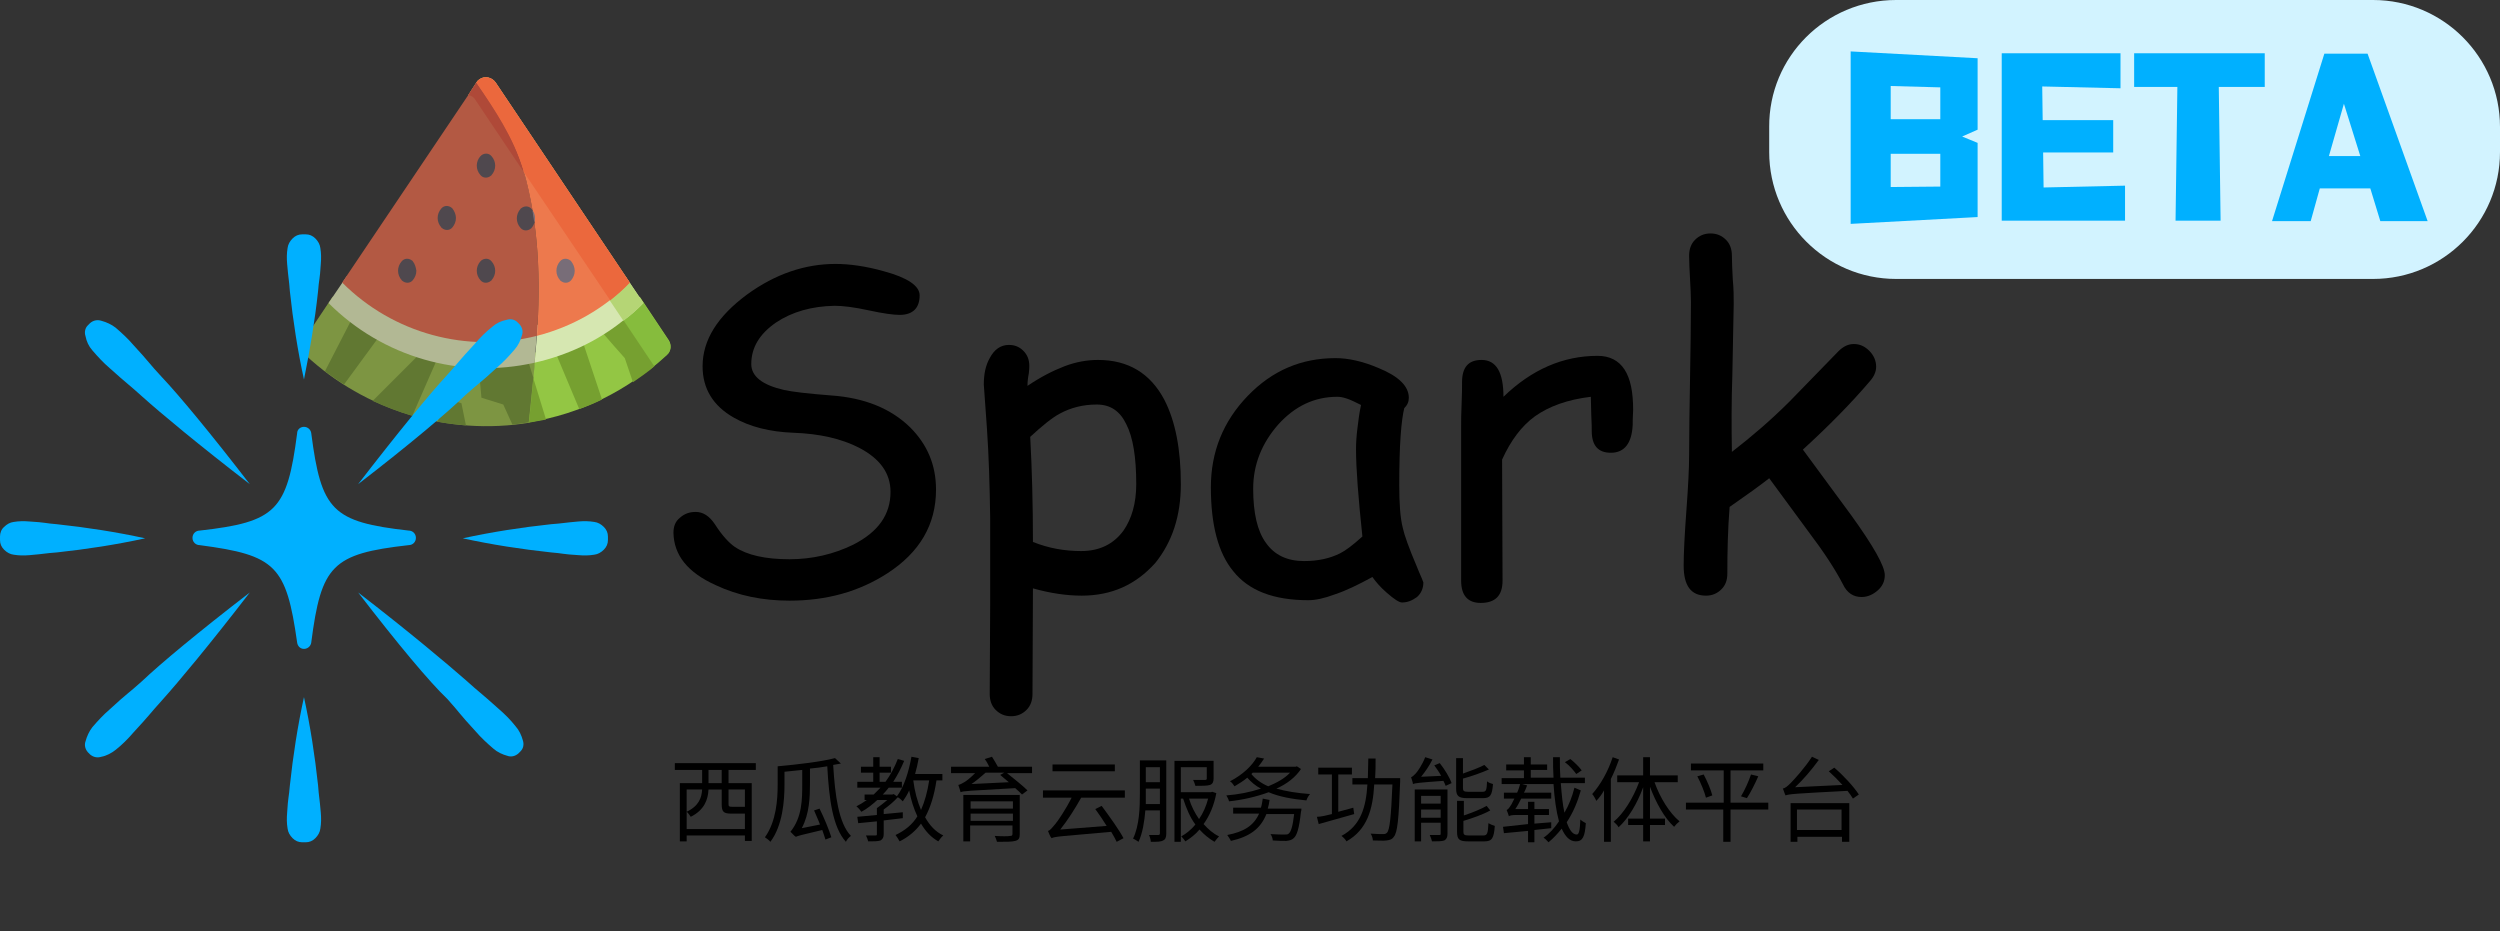 <?xml version="1.0" encoding="utf-8"?>
<!-- Generator: Adobe Illustrator 25.2.1, SVG Export Plug-In . SVG Version: 6.00 Build 0)  -->
<svg version="1.1" id="图层_1" xmlns="http://www.w3.org/2000/svg" xmlns:xlink="http://www.w3.org/1999/xlink" x="0px" y="0px"
	 viewBox="0 0 549.4 204.6" style="enable-background:new 0 0 549.4 204.6;" xml:space="preserve">
<rect x="0" y="0" width="549.4" height="204.6" fill="#333333" stroke="none"/>
<style type="text/css">
	.st0{enable-background:new    ;}
	.st1{fill:#D2F3FF;}
	.st2{fill:#00B0FF;}
	.st3{fill:#7D9542;}
	.st4{fill:#93C644;}
	.st5{fill:#617832;}
	.st6{fill:#86BC3D;}
	.st7{fill:#76A030;}
	.st8{fill:#D6E7B1;}
	.st9{fill:#B2B894;}
	.st10{fill:#B5D575;}
	.st11{fill:#B35943;}
	.st12{fill:#ED794D;}
	.st13{fill:#AF4938;}
	.st14{fill:#EB683D;}
	.st15{fill:#4F484E;}
	.st16{fill:#786D78;}
</style>
<g class="st0">
	<path d="M148,117.1c0-1.4,0.4-2.5,1.4-3.3c1-0.9,2.1-1.3,3.5-1.3c1.6,0,3,0.9,4.2,2.7c1.6,2.5,3.1,4.1,4.4,5
		c2.7,1.8,6.7,2.7,12,2.7c5,0,9.7-1.1,14-3.2c5.5-2.8,8.2-6.6,8.2-11.6c0-4.1-2.3-7.3-6.9-9.7c-3.9-2-8.7-3.1-14.5-3.3
		c-5.1-0.2-9.5-1.3-13-3.3c-4.6-2.6-6.9-6.4-6.9-11.3c0-5.8,3.3-11,9.8-15.8c6.2-4.5,12.7-6.7,19.4-6.7c3.1,0,6.7,0.5,10.6,1.6
		c5.2,1.4,7.9,3.2,7.9,5.3c0,2.8-1.5,4.3-4.4,4.3c-1.3,0-3.6-0.3-6.8-1s-5.7-1-7.5-1c-5,0.1-9.3,1.3-12.9,3.7
		c-3.6,2.5-5.4,5.5-5.4,9.1c0,2.7,2.4,4.6,7.2,5.7c1.8,0.4,5.2,0.8,10.3,1.2c7.4,0.5,13.2,2.9,17.4,7c3.8,3.8,5.7,8.3,5.7,13.7
		c0,7.7-3.6,13.8-10.7,18.4c-6.2,4-13.3,6-21.5,6c-5.9,0-11.3-1.1-16.2-3.4C151.1,125.8,148.1,122,148,117.1z"/>
	<path d="M237.7,130.9c-3.2,0-6.8-0.5-10.7-1.6l-0.1,23.2c0,1.4-0.4,2.6-1.3,3.5c-0.9,0.9-2,1.4-3.4,1.4c-1.4,0-2.5-0.5-3.4-1.4
		c-0.9-0.9-1.3-2.1-1.3-3.5l0.1-19.4v-19.4c-0.1-7.1-0.3-13.5-0.7-19.4l-0.7-9.8c0-2.3,0.4-4.2,1.3-5.8c1-1.9,2.4-2.9,4.2-2.9
		c1.3,0,2.3,0.4,3.2,1.3c0.9,0.9,1.3,2,1.3,3.3c0,0.3,0,0.8-0.1,1.6c-0.2,1-0.3,1.9-0.3,2.8c2.8-1.9,5.5-3.3,8.1-4.3
		c2.6-1,5.1-1.4,7.4-1.4c6.6,0,11.5,2.9,14.6,8.8c2.4,4.7,3.6,10.8,3.6,18.5c0,7-1.9,12.7-5.6,17.3
		C249.6,128.5,244.3,130.9,237.7,130.9z M241,88.9c-3,0-5.7,0.7-8.1,2c-1.7,0.9-3.9,2.7-6.5,5.1c0.4,7.3,0.6,15.1,0.6,23.1
		c3.5,1.4,7,2,10.6,2c4,0,7.1-1.5,9.3-4.5c1.8-2.6,2.8-6,2.8-10.2c0-5.9-0.7-10.3-2.2-13.2C246.1,90.3,244,88.9,241,88.9z"/>
	<path d="M308.1,132.4c-0.6,0-1.7-0.7-3.3-2.1c-1.5-1.3-2.5-2.5-3.2-3.5c-3.1,1.7-5.8,3-8.2,3.8c-2.4,0.9-4.3,1.3-5.9,1.3
		c-7.6,0-13.1-2.1-16.5-6.4c-3.3-4-4.9-10.2-4.9-18.4c0-7.8,2.7-14.5,8.1-20.1c5.4-5.6,11.8-8.3,19.3-8.3c2.8,0,6,0.7,9.5,2.2
		c4.4,1.8,6.6,4,6.6,6.5c0,0.9-0.3,1.6-1,2.3c-0.3,1.2-0.6,3.2-0.8,6.1c-0.2,2.8-0.3,6.4-0.3,10.8c0,4,0.2,7.2,0.8,9.5
		c0.3,1.4,1.3,4.3,3.1,8.5c0.2,0.6,0.6,1.4,1.1,2.6l0.3,0.8c0,1.3-0.5,2.4-1.4,3.2C310.3,132,309.3,132.4,308.1,132.4z M298,98.7
		c0-1.4,0.1-2.9,0.3-4.5c0.2-1.6,0.4-3.4,0.8-5.2c-1.2-0.6-2.2-1.1-3.1-1.4s-1.5-0.4-2.1-0.4c-5,0-9.3,2-13,6.1
		c-3.6,4.1-5.5,8.8-5.5,14.1c0,5.3,0.9,9.3,2.8,11.9c1.9,2.7,4.7,4,8.4,4c3.1,0,5.7-0.6,7.9-1.7c1.2-0.6,2.8-1.8,4.9-3.7
		C298.5,109.4,298,103,298,98.7z"/>
	<path d="M358.8,93.4c-0.2,4-1.8,6.1-4.8,6.1c-2.8,0-4.2-1.6-4.2-4.8c0-0.6,0-1.7-0.1-3.4l-0.1-4.1c-5.1,0.6-9.2,2.1-12.3,4.3
		c-2.9,2.1-5.3,5.3-7.2,9.5l0.1,26.6c0,3.3-1.6,4.9-4.8,4.9c-2.8,0-4.3-1.6-4.3-4.9v-34c0-1.1,0-2.7,0.1-4.8s0.1-3.7,0.1-4.8
		c0-3.3,1.4-4.9,4.3-4.9c3.2,0,4.8,2.7,4.8,8.1c6.2-6,13.1-9,20.7-9c2.6,0,4.6,1,5.9,3c1.3,2,1.9,4.9,1.9,8.9
		C358.8,91.7,358.8,92.8,358.8,93.4z"/>
	<path d="M409.1,131.2c-1.8,0-3.2-0.9-4.1-2.8c-1.7-3.3-4.2-7.1-7.6-11.6l-8.6-11.7c-1.9,1.5-4.8,3.6-8.7,6.3
		c-0.4,5-0.5,9.9-0.5,14.6c0,1.5-0.4,2.6-1.3,3.5c-0.9,0.9-2,1.4-3.4,1.4c-3.3,0-4.9-2.2-4.9-6.6c0-2.7,0.2-6.7,0.6-12.1
		c0.4-5.4,0.6-9.4,0.6-12.1c0-4.9,0.1-10.5,0.2-16.9c0.1-6.3,0.2-11.9,0.2-16.8c0-1.5-0.1-3.2-0.2-5.1c-0.1-2-0.2-3.7-0.2-5.1
		s0.4-2.6,1.3-3.5c0.9-0.9,2-1.4,3.4-1.4s2.5,0.5,3.4,1.4c0.9,0.9,1.3,2.1,1.3,3.5c0,1.5,0.1,3.2,0.2,5.3c0.2,2,0.2,3.8,0.2,5.3
		l-0.3,15.6c-0.2,5.6-0.2,11.3-0.1,16.9c4.4-3.4,8.6-7,12.7-11.1l10.7-11c1.1-1.1,2.2-1.6,3.4-1.6c1.3,0,2.4,0.5,3.4,1.5
		c1,1,1.5,2.2,1.5,3.5c0,1.1-0.5,2.2-1.4,3.2c-4,4.7-8.9,9.7-14.7,15l10.6,14.4c4.9,6.8,7.4,11.2,7.4,13.2c0,1.3-0.5,2.4-1.5,3.3
		S410.5,131.2,409.1,131.2z"/>
</g>
<g class="st0">
	<path d="M166.1,167.7v1.5h-6v2.9h5.1v12.7h-1.5v-1.2h-12.8v1.3h-1.5v-12.8h4.9v-2.9h-6v-1.5H166.1z M163.7,182.3v-3.5h-0.3
		c-0.4,0-2.4,0-2.7,0c-1.7,0-2.1-0.4-2.1-2.1v-3.2h-2.9c-0.1,2.2-0.9,4.5-3.9,6c-0.2-0.3-0.6-0.9-0.9-1.1v3.8H163.7z M154.3,173.5
		h-3.4v4.9C153.6,177.1,154.2,175.3,154.3,173.5z M158.6,172.1v-2.9h-2.9v2.9H158.6z M160.1,176.7c0,0.5,0.1,0.6,0.8,0.6
		c0.3,0,2,0,2.4,0c0.2,0,0.4,0,0.4,0v-3.8h-3.6V176.7z"/>
	<path d="M173.7,182.8c2.6-3.2,2.6-7.2,2.6-10.6v-3c-1.3,0.1-2.6,0.3-3.9,0.4v2.8c0,3.6-0.4,9-3.1,12.6c-0.2-0.3-0.9-0.8-1.2-1
		c2.5-3.5,2.8-8.3,2.8-11.6v-4c4.4-0.4,9.6-1,12.6-1.8l1.3,1.2l-1.7,0.3c0.4,6.7,1.2,12.8,3.9,15.6c-0.4,0.3-0.9,0.8-1.1,1.3
		c-2.9-3.2-3.7-9.3-4.1-16.6c-1.2,0.2-2.5,0.4-3.8,0.5v3.2c0,3-0.1,6.7-1.8,9.9l4-0.8c-0.4-1.1-0.9-2.1-1.3-3.1l1.2-0.4
		c1,2,2.1,4.7,2.6,6.3l-1.3,0.5c-0.2-0.6-0.4-1.3-0.7-2.1c-4.7,1.1-5.4,1.3-5.8,1.5C174.5,183.7,174,183,173.7,182.8z"/>
	<path d="M201.9,166.6c-0.2,1.2-0.5,2.4-0.8,3.5h6v1.4h-1.3c-0.5,3.3-1.3,5.9-2.5,8.1c1,1.8,2.3,3.2,4,4c-0.4,0.3-0.8,0.9-1.1,1.3
		c-1.6-0.9-2.8-2.2-3.8-3.9c-1.2,1.6-2.7,2.9-4.7,3.9c-0.2-0.4-0.6-1-0.9-1.4c2.1-1,3.7-2.3,4.8-4.1c-0.8-1.7-1.4-3.6-1.8-5.7
		c-0.4,0.9-0.9,1.7-1.4,2.4c-0.2-0.2-0.7-0.7-1.1-0.9c-0.9,1-2,1.9-3.1,2.7v1l4.2-0.4v1.3l-4.2,0.5v3c0,0.7-0.2,1.1-0.7,1.4
		c-0.6,0.2-1.4,0.2-2.7,0.2c-0.1-0.4-0.3-0.9-0.5-1.3c1,0,1.9,0,2.1,0c0.3,0,0.3-0.1,0.3-0.3v-2.8l-4.1,0.4l-0.2-1.4l4.3-0.4v-1.5
		c0.7-0.5,1.6-1.2,2.3-1.8h-2.2c-1.1,1-2.2,1.9-3.5,2.6c-0.2-0.3-0.7-0.9-1.1-1.2c0.8-0.4,1.6-0.9,2.3-1.4h-0.5v-1.2h2
		c0.5-0.5,1-1,1.5-1.5h-5.1v-1.3h3.5v-2h-2.7v-1.3h2.7v-2.1h1.4v2.1h2.5v1.3h-2.5v2h1.3c1.1-1.5,2-3.2,2.7-5l1.4,0.4
		c-0.7,1.7-1.5,3.2-2.4,4.6h1.9v1.3h-2.9c-0.4,0.5-0.8,1-1.3,1.5h2.1l0.3-0.1l0.7,0.5c1.6-2.1,2.6-5.4,3.2-8.7L201.9,166.6z
		 M202.4,178c0.8-1.8,1.4-3.9,1.8-6.5h-3.5C201,173.9,201.6,176.1,202.4,178z"/>
	<path d="M218,166.3c0.4,0.6,0.9,1.5,1.3,2.2h7.5v1.4h-5.5c1.5,1.2,3.5,2.8,4.5,3.8l-1.2,0.9c-0.4-0.4-0.9-0.9-1.5-1.4
		c-10.3,0.6-11.4,0.6-12,0.9c-0.1-0.3-0.3-1.1-0.5-1.6c0.4-0.1,0.8-0.3,1.3-0.6c0.4-0.2,1.4-1,2.4-2H209v-1.4h8.4
		c-0.3-0.6-0.6-1.2-1-1.7L218,166.3z M224.1,174.8v8.5c0,0.9-0.2,1.3-1,1.5c-0.7,0.2-2,0.2-4,0.2c-0.1-0.4-0.3-0.9-0.5-1.3
		c1.5,0.1,3,0.1,3.4,0c0.4,0,0.5-0.1,0.5-0.5v-1.8h-9.3v3.5h-1.5v-10.2H224.1z M213.3,176.1v1.6h9.3v-1.6H213.3z M213.3,180.4h9.3
		v-1.6h-9.3V180.4z M220.7,169.8h-4.1c-1,0.9-2.1,1.8-3.1,2.5l8.2-0.4l-1.9-1.6L220.7,169.8z"/>
	<path d="M230.3,182.6c0.5-0.1,0.9-0.7,1.6-1.5c0.6-0.7,2.3-3.2,3.6-5.8h-6.3v-1.6h18v1.6h-9.6c-1.4,2.5-3,5-4.6,7l10.2-0.8
		c-0.8-1.3-1.7-2.6-2.5-3.7l1.4-0.7c1.7,2.3,3.8,5.2,4.8,7.1l-1.5,0.8c-0.3-0.6-0.7-1.4-1.2-2.2c-11.1,1-12.3,1-13.1,1.4
		C230.8,183.9,230.5,183.1,230.3,182.6z M245,168v1.5h-13.7V168H245z"/>
	<path d="M256.3,167.2v16c0,0.8-0.2,1.3-0.7,1.5c-0.5,0.3-1.3,0.3-2.7,0.3c0-0.4-0.2-1.1-0.4-1.5c0.9,0,1.8,0,2,0
		c0.3,0,0.4-0.1,0.4-0.4v-5h-3.2c-0.2,2.4-0.6,5-1.5,6.9c-0.3-0.2-0.9-0.6-1.2-0.7c1.4-2.9,1.5-6.9,1.5-9.9v-7.3H256.3z
		 M251.8,174.4c0,0.7,0,1.5,0,2.3h3.1v-3.4h-3.1V174.4z M251.8,171.9h3.1v-3.3h-3.1V171.9z M266.7,167.2v3.9c0,0.7-0.2,1.2-0.8,1.4
		c-0.6,0.2-1.7,0.2-3.2,0.2c-0.1-0.4-0.3-0.9-0.5-1.3c1.2,0,2.3,0,2.6,0c0.3,0,0.4-0.1,0.4-0.3v-2.5h-5.7v5.5h6.6l0.3-0.1l0.9,0.3
		c-0.5,2.7-1.5,5-2.8,6.8c1,1.1,2.1,2.1,3.4,2.7c-0.3,0.3-0.7,0.8-1,1.2c-1.2-0.7-2.3-1.6-3.3-2.7c-0.9,1.1-2,1.9-3.1,2.6
		c-0.2-0.3-0.6-0.8-0.9-1.1c1.1-0.6,2.2-1.5,3.1-2.6c-1.2-1.6-2-3.6-2.7-5.7h-0.5v9.5h-1.4v-17.8H266.7z M261.3,175.5
		c0.5,1.7,1.3,3.2,2.2,4.5c0.9-1.3,1.6-2.9,2-4.5H261.3z"/>
	<path d="M277.8,166.7c-0.4,0.6-0.8,1.2-1.3,1.8h8.2l0.3-0.1l0.9,0.6c-1.2,1.8-3.1,3.3-5.4,4.3c2.1,0.6,4.6,1,7.4,1.2
		c-0.3,0.3-0.7,1-0.8,1.4c-3.1-0.3-6-0.8-8.3-1.8c-2.7,1-5.8,1.7-8.7,2c-0.1-0.4-0.4-1-0.6-1.3c2.6-0.2,5.2-0.7,7.6-1.5
		c-1.2-0.6-2.2-1.5-3-2.4c-0.8,0.7-1.8,1.3-2.8,1.9c-0.2-0.3-0.6-0.9-1-1.1c2.9-1.5,4.9-3.5,5.9-5.3L277.8,166.7z M279,175.8
		c-0.1,0.7-0.2,1.3-0.4,1.9h7.4c0,0,0,0.5-0.1,0.7c-0.4,3.7-0.9,5.2-1.6,5.8c-0.4,0.4-0.9,0.5-1.6,0.6c-0.6,0-1.8,0-3-0.1
		c0-0.4-0.2-1-0.5-1.4c1.3,0.1,2.6,0.1,3.1,0.1c0.4,0,0.7,0,0.9-0.2c0.5-0.4,0.9-1.6,1.2-4.3h-6.1c-1.3,3.3-3.8,5-7.8,5.9
		c-0.1-0.3-0.6-1-0.8-1.3c3.6-0.7,5.8-2,7-4.7H271v-1.3h6.1c0.2-0.6,0.3-1.3,0.4-2L279,175.8z M275.3,169.8l-0.3,0.3
		c0.9,1.1,2.1,2,3.7,2.7c1.9-0.8,3.6-1.7,4.8-3H275.3z"/>
	<path d="M292.7,178.9v-8.7h-3v-1.5h7.4v1.5h-3v8.2l3.3-0.9l0.2,1.4c-2.8,0.8-5.7,1.6-7.8,2.2l-0.4-1.6
		C290.3,179.5,291.5,179.2,292.7,178.9z M302.3,166.7c0,1.5,0,2.9-0.1,4.3h5.5c0,0,0,0.5,0,0.7c-0.3,8.4-0.6,11.3-1.4,12.2
		c-0.4,0.6-0.9,0.7-1.6,0.8c-0.6,0.1-1.8,0-3,0c0-0.4-0.2-1.1-0.5-1.5c1.3,0.1,2.4,0.1,2.8,0.1c0.4,0,0.6-0.1,0.8-0.3
		c0.6-0.6,0.9-3.4,1.2-10.6h-4c-0.3,5.4-1.5,9.9-6.1,12.5c-0.2-0.4-0.7-0.9-1.1-1.2c4.3-2.3,5.4-6.4,5.7-11.3h-3.3V171h3.4
		c0-1.4,0.1-2.8,0.1-4.3H302.3z"/>
	<path d="M310.1,170.8c0.3-0.1,0.6-0.4,1-0.8s1.5-2,2.1-3.6l1.6,0.5c-0.7,1.4-1.6,2.7-2.5,3.8l4.4-0.2c-0.4-0.8-1-1.6-1.5-2.3
		l1.2-0.5c1.1,1.4,2.2,3.2,2.6,4.4l-1.3,0.6c-0.1-0.3-0.3-0.7-0.5-1.1c-5.5,0.4-6.2,0.5-6.7,0.7
		C310.5,171.9,310.2,171.2,310.1,170.8z M318.1,173.6v9.6c0,0.8-0.2,1.2-0.7,1.5c-0.6,0.2-1.4,0.2-2.7,0.2c-0.1-0.4-0.3-1-0.5-1.4
		c1,0,1.8,0,2.1,0c0.3,0,0.3-0.1,0.3-0.3v-2.4h-4.3v4.1h-1.4v-11.4H318.1z M312.3,174.9v1.7h4.3v-1.7H312.3z M312.3,179.7h4.3v-1.8
		h-4.3V179.7z M327.2,169.1c-1.6,0.7-3.8,1.5-5.7,2v2.1c0,0.6,0.2,0.8,1.1,0.8c0.4,0,2.6,0,3.2,0c0.8,0,0.9-0.3,1-2.3
		c0.3,0.3,0.9,0.5,1.3,0.6c-0.2,2.5-0.6,3.1-2.2,3.1c-0.4,0-3.1,0-3.5,0c-1.9,0-2.4-0.5-2.4-2.1v-6.7h1.5v3.4
		c1.7-0.6,3.6-1.3,4.7-1.9L327.2,169.1z M327.5,178.1c-1.6,0.9-3.9,1.7-5.9,2.3v2.4c0,0.6,0.2,0.8,1.1,0.8c0.4,0,2.7,0,3.3,0
		c0.8,0,1-0.4,1.1-2.7c0.3,0.2,1,0.5,1.4,0.6c-0.2,2.7-0.6,3.4-2.3,3.4c-0.4,0-3.1,0-3.5,0c-2,0-2.5-0.4-2.5-2.1v-6.8h1.5v3.2
		c1.8-0.6,3.8-1.4,5-2.1L327.5,178.1z"/>
	<path d="M347.4,173.7c-0.7,2.5-1.7,4.9-3.1,7c0.6,1.7,1.3,2.7,2.2,2.7c0.5,0,0.7-0.9,0.8-3.3c0.3,0.3,0.8,0.6,1.2,0.8
		c-0.2,3-0.7,4-2.2,4c-1.3,0-2.3-1-3.1-2.8c-0.9,1.1-1.8,2.1-2.9,3c-0.3-0.3-0.7-0.8-1.1-1c1.3-0.9,2.4-2.1,3.4-3.6
		c-0.6-2.2-1-5-1.2-8.2h-11.4V171h4.9v-1.7h-3.9V168h3.9v-1.6h1.5v1.6h3.6v1.2h-3.6v1.7h5c-0.1-1.5-0.1-3-0.1-4.5h1.5
		c0,1.6,0,3.1,0.1,4.5h5.4v1.2H343c0.2,2.5,0.4,4.7,0.8,6.5c1-1.7,1.7-3.5,2.2-5.5L347.4,173.7z M335.8,181.1v-2h-2.6
		c-0.8,0-1.5,0.1-1.6,0.3c-0.1-0.3-0.3-1-0.5-1.4c0.3-0.1,0.6-0.5,0.9-1c0.2-0.2,0.4-0.8,0.8-1.5h-2.3v-1.3h2.9
		c0.3-0.6,0.5-1.3,0.7-2l1.5,0.4c-0.2,0.5-0.4,1.1-0.7,1.6h6v1.3h-6.6c-0.4,0.8-0.8,1.6-1.3,2.3h2.8v-1.6h1.4v1.6h3.2v1.3h-3.2v1.9
		l3.7-0.3v1.3l-3.7,0.4v2.7h-1.4v-2.5l-5.3,0.5l-0.2-1.4L335.8,181.1z M345.1,166.8c0.9,0.7,2,1.8,2.5,2.5l-1.2,0.8
		c-0.5-0.7-1.5-1.9-2.5-2.6L345.1,166.8z"/>
	<path d="M355.8,166.9c-0.5,1.4-1.1,2.9-1.8,4.3V185h-1.5v-11.3c-0.5,0.9-1.1,1.7-1.7,2.3c-0.1-0.3-0.6-1.2-0.9-1.5
		c1.8-2,3.5-5,4.5-8.1L355.8,166.9z M361.1,179.9v-6.9c-1.3,3.6-3.3,6.9-5.4,8.8c-0.2-0.4-0.7-0.9-1.1-1.2c2.2-1.8,4.3-5.2,5.6-8.7
		h-4.8v-1.5h5.7v-4h1.5v4h6.1v1.5h-5.1c1.2,3.4,3.3,6.8,5.5,8.6c-0.4,0.3-0.9,0.8-1.2,1.2c-2.1-1.9-4-5.3-5.3-8.8v7h3.3v1.4h-3.3
		v3.6h-1.5v-3.6h-3.3v-1.4H361.1z"/>
	<path d="M378.8,176.4v-7.1h-7.2v-1.5h15.9v1.5h-7.2v7.1h8.3v1.5h-8.3v7.1h-1.6v-7.1h-8.2v-1.5H378.8z M374.4,170.2
		c0.8,1.5,1.6,3.4,1.9,4.6l-1.4,0.5c-0.3-1.2-1.1-3.2-1.9-4.7L374.4,170.2z M386.4,170.6c-0.7,1.6-1.7,3.6-2.5,4.8l-1.3-0.4
		c0.8-1.3,1.7-3.3,2.2-4.8L386.4,170.6z"/>
	<path d="M391.8,173.3c0.5-0.1,1-0.5,1.7-1.2c0.7-0.7,3.1-3.3,4.7-5.8l1.5,0.7c-1.6,2.2-3.4,4.3-5.2,6l10.4-0.5c-0.9-1-2-2.1-3-3
		l1.2-0.8c2,1.7,4.3,4.2,5.4,5.9l-1.3,0.9c-0.3-0.5-0.7-1.1-1.2-1.7c-11.6,0.6-12.8,0.7-13.6,1C392.2,174.5,392,173.7,391.8,173.3z
		 M406.4,176.5v8.5h-1.6v-1.1h-9.8v1.1h-1.5v-8.5H406.4z M404.7,182.4v-4.5h-9.8v4.5H404.7z"/>
</g>
<path class="st1" d="M416.7,0h104.8c15.4,0,27.9,12.5,27.9,27.9v5.5c0,15.4-12.5,27.9-27.9,27.9H416.7c-15.4,0-27.9-12.5-27.9-27.9
	v-5.5C388.7,12.5,401.2,0,416.7,0z"/>
<g class="st0">
	<path class="st2" d="M431.2,30l3.4,1.4v16.3l-27.9,1.5V11.3l27.9,1.5v15.7L431.2,30z M415.5,26.2h10.9v-7l-10.9-0.3V26.2z
		 M415.5,41.1l10.9-0.1v-7.2h-10.9V41.1z"/>
	<path class="st2" d="M448.8,19l0.1,7.4h15.5v7.1H449l0.1,7.7l17.9-0.4v7.7h-27.1V11.7h26.1v7.7L448.8,19z"/>
	<path class="st2" d="M497.7,11.7v7.4h-10.1l0.4,29.4h-9.9l0.4-29.4H469v-7.4H497.7z"/>
	<path class="st2" d="M523.1,48.6l-2.2-7.2h-11.1l-2,7.2h-8.5l11.5-36.8h9.5l13.2,36.8H523.1z M518.7,34.3l-3.6-11.5l-3.3,11.5
		H518.7z"/>
</g>
<path class="st3" d="M73.1,65.2l-6.4,9.6c-0.7,1-0.5,2.4,0.4,3.2c13.2,12.3,31.4,17.8,49.2,14.9c0.5-5.1,1.1-10.3,1.5-15.4
	C101.7,81.1,85,76.6,73.1,65.2z"/>
<path class="st4" d="M147,74.8l-6.4-9.6c-1.1,1.1-2.3,2.1-3.5,3c-5.7,4.5-12.3,7.6-19.4,9.2c-0.4,5.1-0.9,10.3-1.5,15.4
	c11.4-1.8,21.9-7,30.3-14.9l0,0C147.5,77.2,147.6,75.8,147,74.8z"/>
<path class="st5" d="M97.6,87.5l-1.4,5.2c2.1,0.4,4.1,0.6,6.2,0.8l-1-4.9L97.6,87.5z"/>
<path class="st6" d="M146.6,78c-1.3,1.2-2.6,2.3-4,3.4c0.5-0.8,0.5-1.9-0.1-2.7L136,69c0.3-0.2,0.6-0.5,1-0.8c1.2-0.9,2.4-1.9,3.5-3
	l6.4,9.6C147.6,75.8,147.5,77.2,146.6,78L146.6,78z"/>
<path class="st7" d="M143.8,80.5c-1.5,1.3-3.1,2.4-4.7,3.5l-1.8-5.3c0,0-5-5.6-4.9-5.7l3.7-4L143.8,80.5z"/>
<path class="st5" d="M84.1,72.9l-8.5,11.6c-1.4-0.9-2.8-1.9-4.2-2.9l6.8-13.2L84.1,72.9z"/>
<path class="st7" d="M132.3,87.8c-1.6,0.8-3.3,1.5-5,2.1l-5.8-13.8l5.8-3.3L132.3,87.8z"/>
<path class="st5" d="M115.5,77.5l-10.4,2.1l0.7,7.8l4.8,1.5l2,4.4c1.2-0.1,2.4-0.3,3.6-0.5c0.3-3.3,0.7-6.6,1-9.8L115.5,77.5z"/>
<path class="st7" d="M117.2,83.1c-0.3,3.3-0.6,6.6-1,9.8c1.3-0.2,2.5-0.5,3.8-0.7L117.2,83.1z"/>
<path class="st5" d="M96.6,77.7l-6,13.7c-3-0.9-5.9-2-8.7-3.3l11.4-11.4L96.6,77.7z"/>
<path class="st8" d="M141.4,66.6l-4-5.9c-1.1,1-2.2,2-3.4,2.9c-4.7,3.6-10.1,6.3-15.9,7.8c-0.1,2.8-0.4,5.6-0.6,8.3
	c7.1-1.6,13.8-4.7,19.5-9.3C138.6,69.3,140,68,141.4,66.6z"/>
<path class="st9" d="M76.2,60.7l-4,5.9c11.9,11.9,29,16.8,45.3,13.1c0.2-2.8,0.4-5.6,0.6-8.3C103.2,75.3,87.4,71.2,76.2,60.7z"/>
<path class="st10" d="M141.4,66.6l-32.5-48.5c-0.8-1.1-2.3-1.5-3.5-0.7c-0.3,0.2-0.5,0.4-0.7,0.7v0.1c4.1,6,8.1,12,10.3,19.1
	l0.1,0.5l21.9,32.7C138.6,69.3,140.1,68,141.4,66.6z"/>
<path class="st10" d="M104.7,18.1l-1.8,2.8c0.7,0.1,1.3,0.5,1.6,1.1l10.6,15.8l-0.1-0.5C112.9,30.1,108.9,24.1,104.7,18.1z"/>
<path class="st11" d="M115,37.2c-2.1-7.1-6.1-13.2-10.3-19.1l-1.8,2.8L75.2,62.1c11.2,11.2,27.4,15.6,42.8,11.7
	C118.8,61.6,118.5,49.3,115,37.2z"/>
<path class="st12" d="M138.4,62.1l-29.5-44c-0.8-1.1-2.3-1.5-3.5-0.7c-0.3,0.2-0.5,0.4-0.7,0.7v0.1c4.1,6,8.1,12,10.3,19.1
	c3.5,12.1,3.8,24.3,3,36.5C125.8,71.8,132.8,67.8,138.4,62.1L138.4,62.1z"/>
<path class="st13" d="M104.7,18.1l-1.8,2.8c0.7,0.1,1.3,0.5,1.6,1.1l10.6,15.8l-0.1-0.5C112.9,30.1,108.9,24.1,104.7,18.1z"/>
<path class="st14" d="M138.4,62.1l-29.5-44c-0.8-1.1-2.3-1.5-3.5-0.7c-0.3,0.2-0.5,0.4-0.7,0.7v0.1c4.1,6,8.1,12,10.3,19.1l0.1,0.5
	L134.1,66C135.6,64.8,137.1,63.5,138.4,62.1z"/>
<path class="st15" d="M100.2,47.9c0,0.8-0.3,1.5-0.8,2.1c-0.6,0.7-1.6,0.7-2.3,0.1c-0.1,0-0.1-0.1-0.1-0.1c-1.1-1.2-1.1-3,0-4.2
	c0.6-0.7,1.6-0.7,2.3-0.1c0.1,0,0.1,0.1,0.1,0.1C99.9,46.4,100.2,47.2,100.2,47.9z"/>
<path class="st15" d="M116.8,45.9c-0.6-0.7-1.6-0.7-2.3-0.1c-0.1,0-0.1,0.1-0.1,0.1c-1.1,1.2-1.1,3,0,4.2c0.6,0.7,1.6,0.7,2.3,0.1
	c0.1,0,0.1-0.1,0.1-0.1c0.3-0.3,0.5-0.8,0.7-1.2c-0.1-0.9-0.3-1.8-0.4-2.6C116.9,46.1,116.9,46,116.8,45.9z"/>
<path class="st16" d="M117,46.2c0.1,0.9,0.3,1.8,0.4,2.6C117.7,48,117.6,47,117,46.2z"/>
<path class="st15" d="M105.6,34.3c-1.1,1.2-1.1,3,0,4.2c0.6,0.7,1.6,0.7,2.3,0.1c0.1,0,0.1-0.1,0.1-0.1c1.1-1.2,1.1-3,0-4.2
	c-0.6-0.7-1.6-0.7-2.3-0.1C105.7,34.2,105.7,34.3,105.6,34.3z"/>
<path class="st15" d="M91.5,59.5c0,0.8-0.3,1.5-0.8,2.1c-0.6,0.7-1.6,0.7-2.3,0.1c-0.1,0-0.1-0.1-0.1-0.1c-1.1-1.2-1.1-3,0-4.2
	c0.6-0.7,1.6-0.7,2.3-0.1c0.1,0,0.1,0.1,0.1,0.1C91.2,58,91.4,58.8,91.5,59.5z"/>
<path class="st15" d="M105.6,57.4c-1.1,1.2-1.1,3,0,4.2c0.6,0.7,1.6,0.7,2.3,0.1c0.1,0,0.1-0.1,0.1-0.1c1.1-1.2,1.1-3,0-4.2
	c-0.6-0.7-1.6-0.7-2.3-0.1C105.7,57.3,105.7,57.4,105.6,57.4z"/>
<path class="st16" d="M126.3,59.5c0,0.8-0.3,1.5-0.8,2.1c-0.6,0.7-1.6,0.7-2.3,0.1c-0.1,0-0.1-0.1-0.1-0.1c-1.1-1.2-1.1-3,0-4.2
	c0.6-0.7,1.6-0.7,2.3-0.1c0.1,0,0.1,0.1,0.1,0.1C126,58,126.3,58.8,126.3,59.5z"/>
<path class="st2" d="M66.8,142.6c0.8,0,1.5-0.6,1.6-1.4c2.2-17,4.6-19.5,21.4-21.4c0.9,0,1.6-0.7,1.6-1.6s-0.7-1.6-1.6-1.6
	c-16.8-1.9-19.2-4.4-21.4-21.4c-0.1-0.8-0.8-1.4-1.6-1.4c-0.8,0-1.5,0.6-1.5,1.4c-2.2,17-4.6,19.5-21.4,21.4c-0.9,0-1.6,0.7-1.6,1.6
	s0.7,1.6,1.6,1.6c16.7,2.2,19,4.5,21.4,21.4C65.4,142,66,142.6,66.8,142.6L66.8,142.6z"/>
<path class="st2" d="M66.8,83.4C65.4,77,64.4,70.5,63.7,64c-0.2-2.7-0.3-2.5-0.6-6c-0.1-1.2-0.1-2.3,0.1-3.5
	c0.1-0.8,0.5-1.5,1.1-2.1c0.6-0.6,1.3-0.9,2.1-0.9h0.8c0.8,0,1.5,0.3,2.1,0.9c0.6,0.6,1,1.3,1.1,2.1c0.2,1.2,0.2,2.3,0.1,3.5
	c-0.2,3.5-0.4,3.3-0.6,6C69.2,70.5,68.1,77,66.8,83.4"/>
<path class="st2" d="M54.9,106.4c-11.3-8.7-19.7-15.7-23.7-19.3c-3.1-2.8-3.1-2.6-7.1-6.2c-1.4-1.2-2.6-2.5-3.8-3.9
	c-0.8-0.9-1.3-2-1.5-3.1c-0.3-0.9-0.1-1.8,0.5-2.4l0.5-0.5c0.7-0.6,1.6-0.8,2.5-0.5c1.1,0.3,2.2,0.8,3.1,1.5
	c1.4,1.2,2.7,2.4,3.9,3.8c3.7,4,3.4,4,6.3,7.1C39.2,86.7,46.2,95.1,54.9,106.4"/>
<path class="st2" d="M54.9,130.2c-8.7,11.3-15.7,19.7-19.3,23.7c-2.8,3.1-2.6,3.1-6.3,7.1c-1.2,1.4-2.5,2.7-3.9,3.8
	c-0.9,0.7-2,1.3-3.1,1.5c-0.9,0.3-1.8,0.1-2.5-0.5l-0.5-0.5c-0.6-0.7-0.8-1.6-0.5-2.4c0.3-1.1,0.8-2.2,1.5-3.1
	c1.2-1.4,2.4-2.7,3.8-3.9c4-3.7,4-3.4,7.1-6.2C35.2,145.9,43.6,138.9,54.9,130.2"/>
<path class="st2" d="M78.7,130.2c11.3,8.7,19.7,15.8,23.7,19.3c3.1,2.8,3.1,2.6,7.1,6.2c1.4,1.2,2.7,2.5,3.8,3.9
	c0.8,0.9,1.3,2,1.6,3.1c0.3,0.9,0.1,1.8-0.5,2.4l-0.5,0.5c-0.7,0.6-1.6,0.8-2.4,0.5c-1.1-0.3-2.2-0.8-3.1-1.6
	c-1.4-1.2-2.7-2.4-3.9-3.8c-3.7-4-3.4-4-6.2-7.1C94.4,149.9,87.4,141.5,78.7,130.2"/>
<path class="st2" d="M78.7,106.4C87.4,95.1,94.4,86.6,98,82.7c2.8-3.1,2.6-3.1,6.3-7.1c1.2-1.4,2.5-2.7,3.9-3.8
	c0.9-0.8,2-1.3,3.1-1.5c0.9-0.3,1.8-0.1,2.4,0.5l0.5,0.5c0.6,0.7,0.8,1.6,0.5,2.4c-0.3,1.1-0.8,2.2-1.6,3.1
	c-1.2,1.4-2.4,2.7-3.8,3.9c-4,3.7-4,3.4-7.1,6.2C98.4,90.6,90,97.7,78.7,106.4"/>
<path class="st2" d="M31.9,118.3c-6.4,1.4-12.9,2.4-19.4,3.1c-2.7,0.2-2.5,0.3-6,0.6c-1.2,0.1-2.3,0.1-3.5-0.1
	c-0.8-0.1-1.5-0.5-2.1-1.1c-0.6-0.6-0.9-1.3-0.9-2.1v-0.8c0-0.8,0.3-1.6,0.9-2.1c0.6-0.6,1.3-1,2.1-1.1c1.2-0.2,2.3-0.2,3.5-0.1
	c3.5,0.2,3.4,0.4,6,0.6C19,115.9,25.5,116.9,31.9,118.3"/>
<path class="st2" d="M66.8,153.2c1.4,6.4,2.4,12.9,3.1,19.4c0.2,2.7,0.3,2.5,0.6,6c0.1,1.2,0.1,2.3-0.1,3.5
	c-0.1,0.8-0.5,1.5-1.1,2.1c-0.6,0.6-1.3,0.9-2.1,0.9h-0.8c-0.8,0-1.5-0.3-2.1-0.9c-0.6-0.6-1-1.3-1.1-2.1c-0.2-1.2-0.2-2.3-0.1-3.5
	c0.2-3.5,0.4-3.4,0.6-6C64.4,166.1,65.4,159.6,66.8,153.2"/>
<path class="st2" d="M101.7,118.3c6.4-1.4,12.9-2.4,19.4-3.1c2.7-0.2,2.6-0.3,6-0.6c1.2-0.1,2.3-0.1,3.5,0.1
	c0.8,0.1,1.5,0.5,2.1,1.1c0.6,0.6,0.9,1.3,0.9,2.1v0.8c0,0.8-0.3,1.5-0.9,2.1c-0.6,0.6-1.3,1-2.1,1.1c-1.2,0.2-2.3,0.2-3.5,0.1
	c-3.5-0.2-3.4-0.4-6-0.6C114.6,120.7,108.1,119.7,101.7,118.3"/>
</svg>
